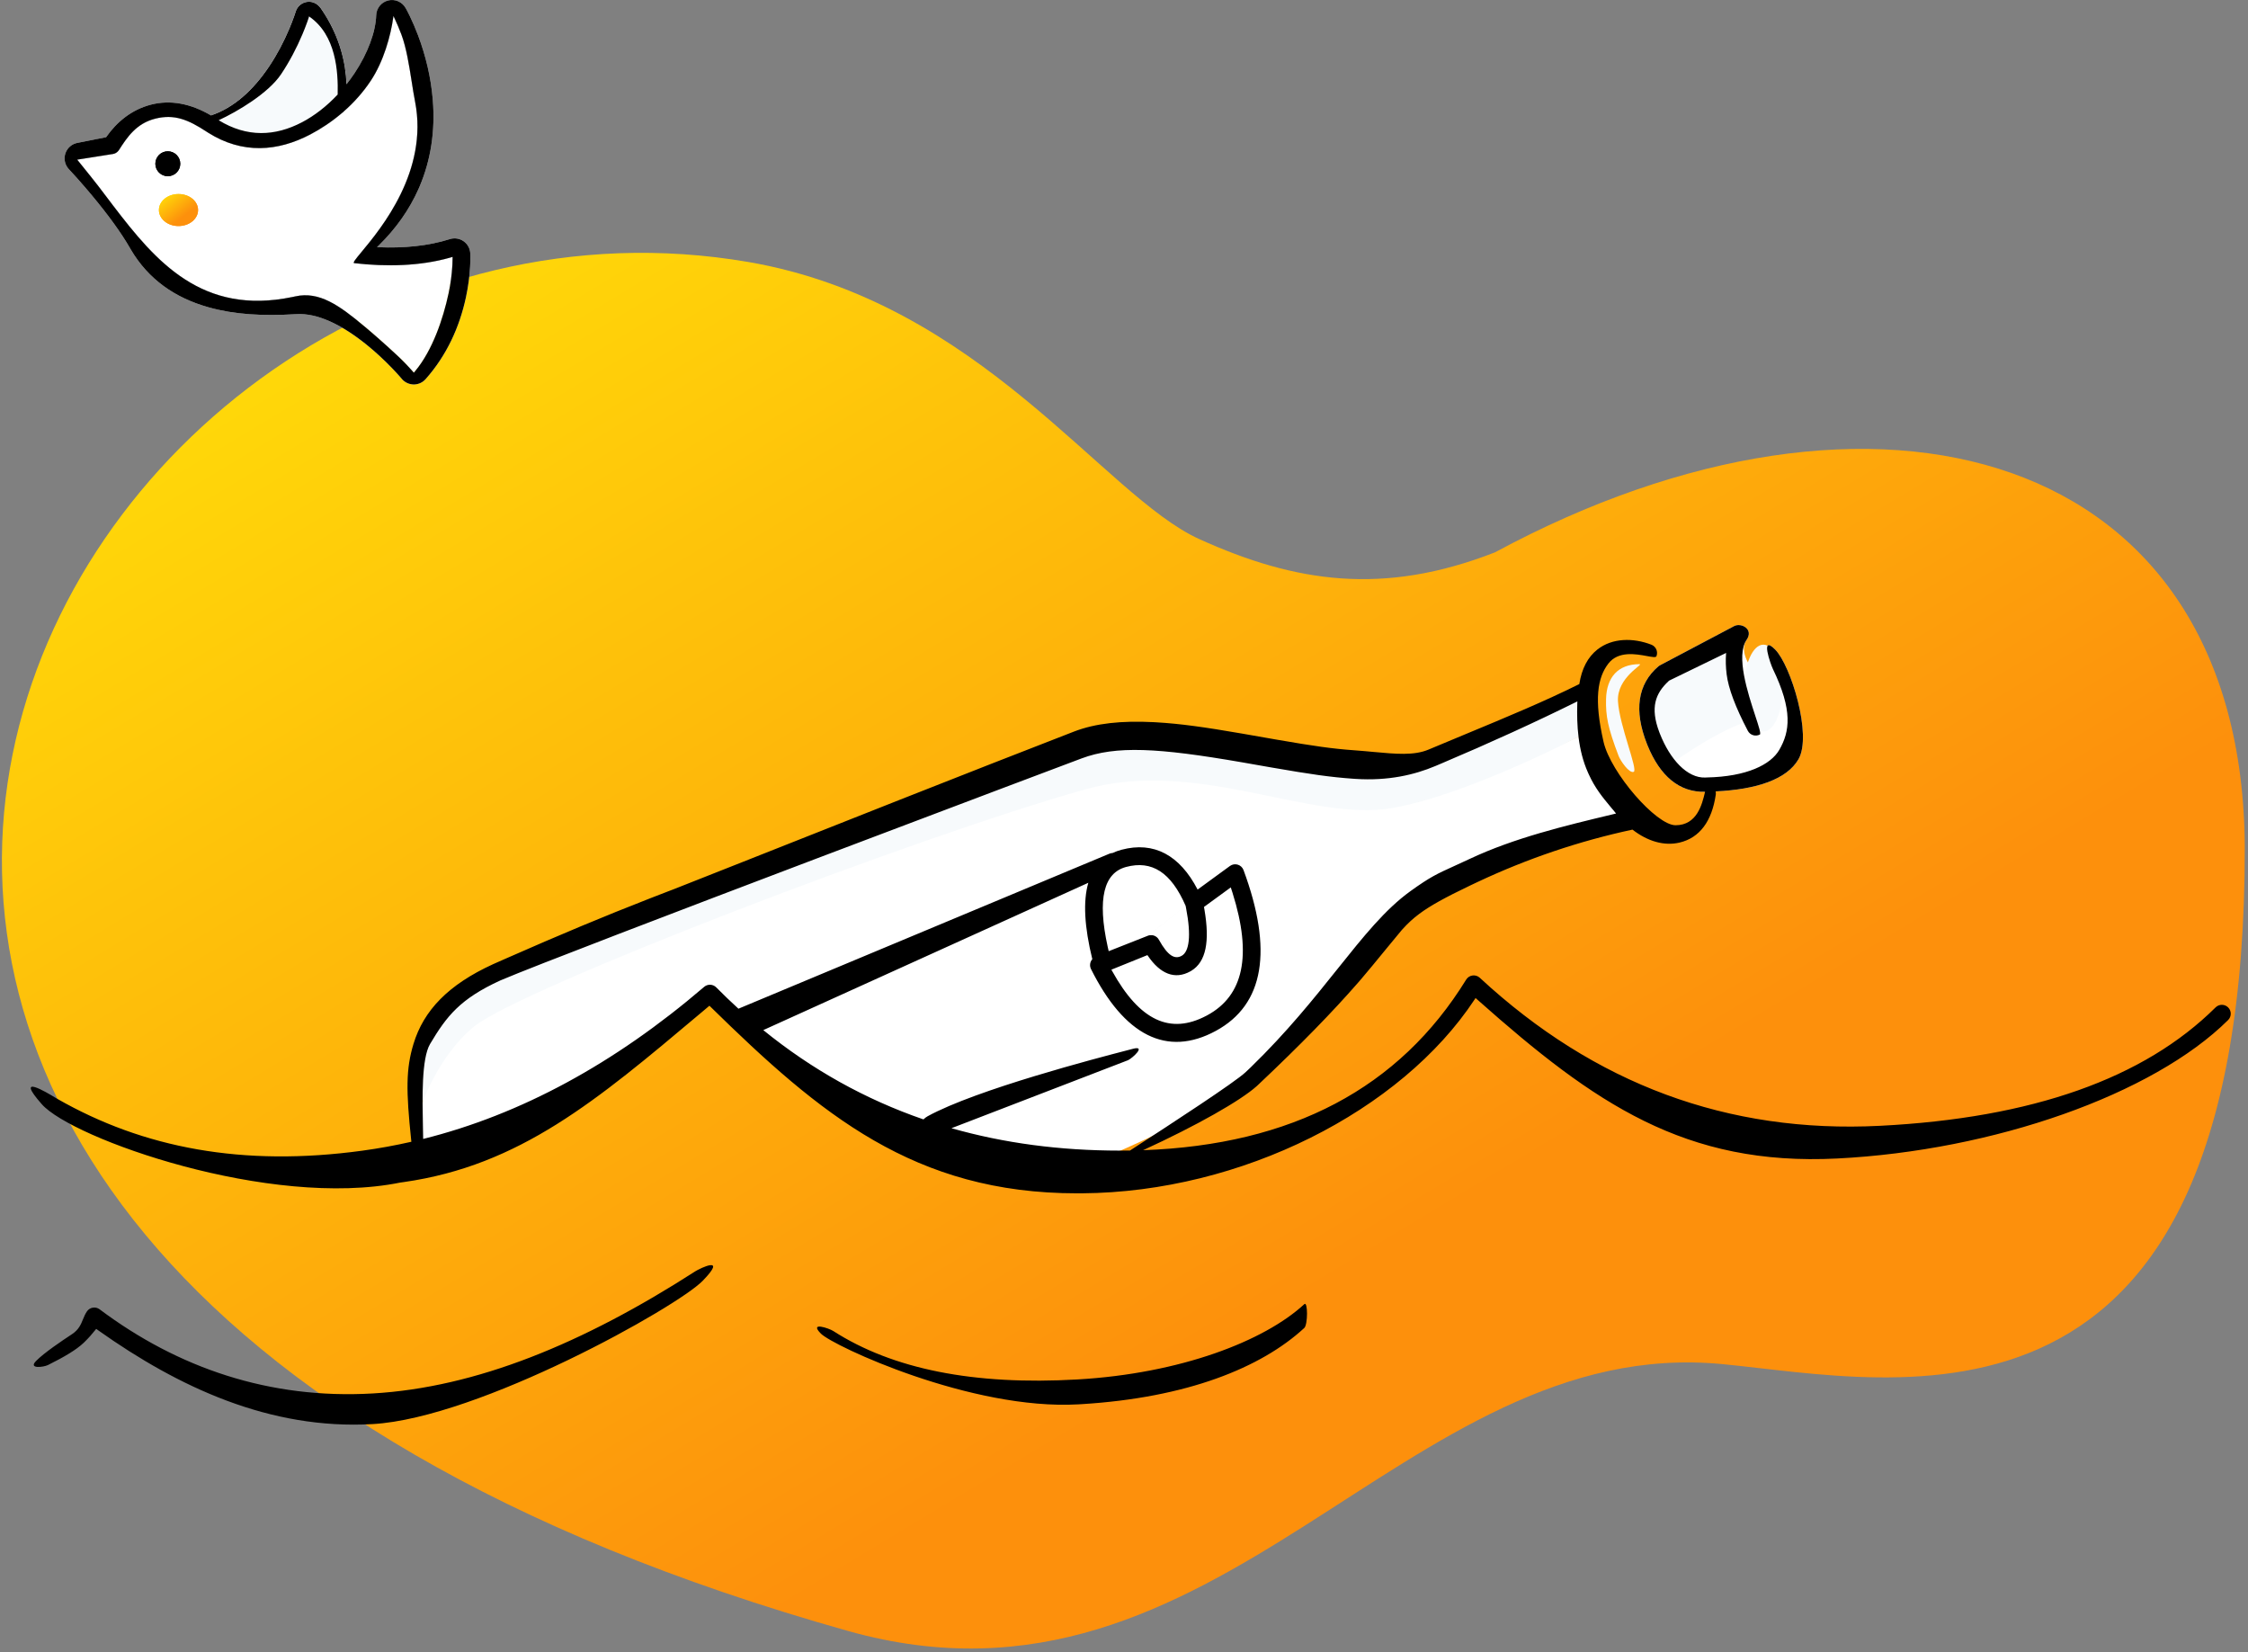 <svg width="562" height="413" viewBox="0 0 562 413" fill="none" xmlns="http://www.w3.org/2000/svg">
<rect x="0" y="0" width="562" height="413" fill="#808080" stroke="none"/>
<path fill-rule="evenodd" clip-rule="evenodd" d="M212.07 407.717C305.288 433.932 350.646 333.333 430.516 340.986C474.238 345.176 561.386 366.411 561.191 211.729C560.703 111.866 468.659 86.86 373.741 138.073C345.81 148.996 323.759 145.611 299.817 134.758C275.875 123.905 245.082 75.455 187.048 65.487C12.403 35.492 -137.028 309.546 212.07 407.717Z" fill="url(#paint0_linear_104_878)"/>
<path fill-rule="evenodd" clip-rule="evenodd" d="M433.592 156.48C435.341 155.629 438.479 157.278 436.658 159.932C432.628 165.808 448.216 177.547 443.212 167.203C442.677 166.097 439.933 158.448 443.815 162.398C447.698 166.346 453.11 183.795 449.609 189.807C446.537 195.083 438.407 197.594 427.309 197.891L426.809 197.902L426.573 197.916C420.031 198.22 415.07 194.171 411.867 186.286L411.714 185.902C408.472 177.648 409.361 171.032 414.604 166.571C414.699 166.49 414.8 166.417 414.908 166.353L415.073 166.264L433.592 156.48Z" fill="white"/>
<path fill-rule="evenodd" clip-rule="evenodd" d="M80.152 2.015C79.388 0.933 78.152 0.309 76.831 0.47C75.479 0.634 74.348 1.575 73.936 2.872L73.827 3.22C73.743 3.475 73.644 3.769 73.528 4.099C73.197 5.04 72.793 6.086 72.318 7.21C70.967 10.406 69.304 13.596 67.32 16.563C63.037 22.967 57.876 27.424 51.826 29.14C50.881 29.408 50.332 30.393 50.6 31.338C50.736 31.818 59.572 36.234 68.591 35.12C77.339 34.041 86.281 27.445 86.353 26.997L86.464 26.062L86.495 25.748C87.121 18.953 85.931 11.277 81.356 3.842C80.976 3.224 80.574 2.615 80.152 2.015Z" fill="#F7FAFC"/>
<path fill-rule="evenodd" clip-rule="evenodd" d="M98.356 3.992L98.31 4.351C97.675 8.952 95.9 15.358 92.688 20.191C88.734 26.141 83.154 30.691 77.546 33.624C69.455 37.853 60.65 38.627 51.979 33.133L51.596 32.886C47.04 29.906 43.582 28.471 38.838 29.655C34.093 30.839 31.79 34.295 29.741 37.501L29.648 37.636C29.319 38.075 28.839 38.378 28.298 38.485L19.303 39.91L22.578 43.979C23.564 45.213 24.265 46.102 24.681 46.647L28.281 51.39C39.012 65.464 50.559 78.901 73.079 74.25L73.842 74.086C79.808 72.759 84.81 76.321 91.085 81.571L92.426 82.7C94.086 84.105 99.105 88.529 101.158 90.659L101.829 91.363L102.449 92.029C102.578 92.17 102.701 92.305 102.817 92.434L103.458 93.156L103.851 92.692C108.098 87.578 110.759 79.789 112.137 73.364C112.656 70.937 112.955 68.612 113.08 66.468L113.095 66.189C113.127 65.561 113.141 65.014 113.144 64.557V64.217L112.502 64.406C105.076 66.512 96.719 66.722 88.565 65.781C86.596 65.553 108.203 48.053 103.767 25.389C102.757 20.224 102.115 13.318 100.349 8.63C99.792 7.151 99.216 5.799 98.644 4.591L98.356 3.992Z" fill="white"/>
<path fill-rule="evenodd" clip-rule="evenodd" d="M434.532 159.279L416.045 168.265C411.614 172.036 410.861 177.644 413.785 185.088C414.811 187.701 417.377 193.923 417.377 191.479C417.377 190.716 434.532 179.503 437.823 180.6C440.866 181.614 435.4 172.47 433.866 168.265L434.532 159.049L435.04 158.131" fill="#F7FAFC"/>
<path fill-rule="evenodd" clip-rule="evenodd" d="M409.868 166.023C411.096 166.023 404.134 169.298 404.493 175.336C404.852 181.374 409.571 192.504 408.423 192.942C407.276 193.381 405.1 190.137 404.661 188.989C401.932 181.847 401.415 178.934 401.513 174.769C401.641 169.316 404.508 166.023 409.868 166.023Z" fill="#F7FAFC"/>
<path d="M440.848 182.86C443.502 182.86 445.654 178 445.654 172.005C445.654 166.009 443.502 161.149 440.848 161.149C438.194 161.149 436.043 166.009 436.043 172.005C436.043 178 438.194 182.86 440.848 182.86Z" fill="#F7FAFC"/>
<path fill-rule="evenodd" clip-rule="evenodd" d="M105.192 286.462C105.192 267.626 107.285 259.437 129.759 249.157C175.819 230.54 175.819 229.822 264.058 195.707C287.394 186.731 336.591 208.232 357.984 199.221C372.246 193.215 385.583 188.754 397.366 182.796C398.507 190.247 405.883 202.862 408.481 205.03C394.683 207.926 381.336 212.404 368.439 218.465C340.56 231.565 357.081 227.995 312.923 269.638C309.181 273.167 295.429 281.213 275.545 289.595C275.545 289.595 235.5 284.217 219.44 277.537C203.095 270.738 178.329 249.157 178.329 249.157C178.329 249.157 149.443 268.002 132.837 276.473C125.065 280.437 105.192 286.462 105.192 286.462Z" fill="white"/>
<path fill-rule="evenodd" clip-rule="evenodd" d="M105.191 276.674C105.191 272.253 104.724 269.167 105.191 265.754C106.714 254.627 112.682 248.935 129.88 241.067C175.94 222.45 175.817 220.034 264.057 185.919C287.392 176.943 336.589 198.444 357.983 189.433C372.244 183.426 385.582 178.965 397.365 173.008C397.398 173.221 396.172 183.403 396.172 183.403C396.172 183.403 367.083 198.764 347.842 202.021C327.398 205.482 299.317 189.433 271.277 197.326C228.578 209.346 130.179 247.127 118.537 256.595C109.391 264.034 105.191 276.674 105.191 276.674Z" fill="#F7FAFC"/>
<path fill-rule="evenodd" clip-rule="evenodd" d="M80.152 2.015C79.388 0.933 78.152 0.309 76.831 0.47C75.479 0.634 74.348 1.575 73.936 2.872L73.827 3.22C73.743 3.475 73.644 3.769 73.528 4.099C73.197 5.04 72.793 6.086 72.318 7.21C70.967 10.406 69.304 13.596 67.32 16.563C63.037 22.967 57.876 27.424 51.826 29.14C50.881 29.408 50.332 30.393 50.6 31.338C50.869 32.284 65.567 25.585 70.278 18.542C72.399 15.372 74.164 11.986 75.597 8.596C76.03 7.573 76.406 6.609 76.728 5.72L76.885 5.281C77.011 4.924 77.12 4.602 77.212 4.319C77.235 4.117 77.257 4.049 77.277 4.116C87.473 11.09 83.465 28.401 84.444 28.486C85.379 28.566 86.206 27.908 86.353 26.997L86.464 26.062L86.495 25.748C87.121 18.953 85.931 11.277 81.356 3.842C80.976 3.224 80.574 2.615 80.152 2.015Z" fill="#F7FAFC"/>
<path fill-rule="evenodd" clip-rule="evenodd" d="M101.382 1.963L101.606 2.364L101.88 2.879C102.046 3.195 102.231 3.563 102.433 3.979C103.132 5.418 103.838 7.046 104.514 8.842C106.418 13.896 107.749 19.351 108.204 25.035C108.82 32.747 107.707 40.025 104.887 46.647L104.646 47.203C102.355 52.376 99.018 57.115 94.686 61.367L94.257 61.783L94.621 61.8C100.86 62.063 107.03 61.504 112.453 59.775C113.616 59.404 114.884 59.595 115.886 60.292C116.886 60.988 117.507 62.108 117.569 63.324L117.584 63.701L117.593 64.201V64.393C117.593 65.089 117.572 65.87 117.522 66.725C117.386 69.088 117.059 71.636 116.488 74.297C114.877 81.814 111.655 88.853 106.39 94.785C105.691 95.573 104.708 96.044 103.663 96.1L103.421 96.106C102.306 96.085 101.286 95.624 100.561 94.836L100.031 94.219L99.771 93.924L99.219 93.311L98.613 92.657C98.403 92.433 98.184 92.203 97.957 91.968C96.024 89.963 93.89 87.976 91.624 86.147C85.343 81.079 79.284 78.217 74.109 78.527C65.645 79.035 58.636 78.64 52.133 76.815C43.726 74.457 37.124 69.829 32.756 62.461L32.511 62.041C30.249 58.097 26.909 53.553 22.969 48.825C21.751 47.362 20.55 45.972 19.405 44.687L18.918 44.143C18.138 43.275 17.499 42.584 17.231 42.303C16.242 41.261 15.899 39.766 16.331 38.399L16.394 38.214C16.869 36.937 17.973 35.99 19.318 35.724L26.531 34.298L26.615 34.177C29.197 30.508 32.882 27.401 37.778 26.149C42.884 24.843 48.257 25.979 53.668 29.412L54.045 29.655C61.354 34.435 68.597 34.171 75.485 30.571C80.404 27.998 85.094 23.63 88.646 18.284C91.95 13.313 93.913 8 94.054 3.806C94.112 2.054 95.321 0.549 97.021 0.12C98.722 -0.311 100.502 0.443 101.382 1.963ZM98.357 3.992L98.311 4.351C97.677 8.952 95.901 15.358 92.69 20.191C88.735 26.141 83.155 30.691 77.547 33.624C69.457 37.853 60.651 38.627 51.98 33.133L51.597 32.886C47.041 29.906 43.583 28.471 38.839 29.655C34.095 30.839 31.791 34.295 29.743 37.501L29.649 37.636C29.32 38.075 28.84 38.378 28.299 38.485L19.304 39.91L22.579 43.979C23.566 45.213 24.266 46.102 24.682 46.647L28.282 51.391C39.013 65.464 50.56 78.901 73.079 74.25L73.843 74.086C79.809 72.759 84.811 76.321 91.086 81.571L92.427 82.7C94.087 84.105 99.106 88.529 101.159 90.659L101.83 91.363L102.45 92.029C102.579 92.17 102.701 92.305 102.819 92.434L103.459 93.156L103.852 92.692C108.099 87.578 110.76 79.789 112.138 73.364C112.658 70.937 112.956 68.612 113.081 66.468L113.096 66.189C113.128 65.561 113.142 65.014 113.145 64.557V64.217L112.503 64.406C105.077 66.512 96.72 66.722 88.566 65.781C86.597 65.554 108.204 48.053 103.768 25.389C102.758 20.224 102.116 13.318 100.35 8.63C99.794 7.151 99.217 5.799 98.645 4.591L98.357 3.992Z" fill="#F7FAFC"/>
<path fill-rule="evenodd" clip-rule="evenodd" d="M41.953 44.048C43.671 44.048 45.068 42.651 45.068 40.934C45.068 39.217 43.671 37.819 41.953 37.819C40.236 37.819 38.839 39.217 38.839 40.934C38.839 42.651 40.236 44.048 41.953 44.048Z" fill="black"/>
<path d="M44.623 56.507C47.326 56.507 49.517 54.714 49.517 52.502C49.517 50.291 47.326 48.498 44.623 48.498C41.92 48.498 39.728 50.291 39.728 52.502C39.728 54.714 41.92 56.507 44.623 56.507Z" fill="url(#paint1_linear_104_878)"/>
<path d="M44.623 56.507C47.326 56.507 49.517 54.714 49.517 52.502C49.517 50.291 47.326 48.498 44.623 48.498C41.92 48.498 39.728 50.291 39.728 52.502C39.728 54.714 41.92 56.507 44.623 56.507Z" fill="url(#paint2_linear_104_878)"/>
<path fill-rule="evenodd" clip-rule="evenodd" d="M101.381 1.963L101.606 2.364L101.88 2.879C102.044 3.195 102.23 3.563 102.432 3.979C103.132 5.418 103.837 7.046 104.514 8.842C106.418 13.896 107.748 19.351 108.203 25.035C108.82 32.747 107.707 40.025 104.887 46.647L104.645 47.203C102.355 52.376 99.018 57.115 94.685 61.367L94.256 61.783L94.621 61.8C100.86 62.063 107.029 61.504 112.452 59.775C113.615 59.404 114.883 59.595 115.885 60.292C116.886 60.988 117.507 62.108 117.569 63.324L117.583 63.701L117.592 64.201V64.393C117.592 65.089 117.572 65.87 117.522 66.725C117.385 69.088 117.057 71.636 116.488 74.297C114.876 81.814 111.655 88.853 106.39 94.785C105.69 95.573 104.707 96.044 103.662 96.101L103.421 96.106C102.304 96.085 101.285 95.624 100.561 94.836L100.031 94.219L99.771 93.924L99.218 93.311L98.612 92.657C98.402 92.433 98.183 92.203 97.956 91.968C96.023 89.963 93.89 87.976 91.623 86.147C85.341 81.079 79.283 78.217 74.109 78.527C65.644 79.035 58.636 78.64 52.133 76.815C43.725 74.457 37.124 69.829 32.755 62.461L32.511 62.041C30.249 58.097 26.908 53.553 22.968 48.825C21.75 47.362 20.549 45.972 19.405 44.687L18.918 44.143C18.138 43.275 17.499 42.584 17.231 42.303C16.242 41.261 15.898 39.766 16.33 38.399L16.394 38.214C16.868 36.937 17.972 35.99 19.317 35.724L26.531 34.298L26.615 34.177C29.196 30.508 32.881 27.401 37.776 26.149C42.595 24.916 47.652 25.859 52.754 28.854C58.404 26.959 63.257 22.637 67.319 16.564C69.304 13.596 70.968 10.406 72.318 7.211C72.793 6.086 73.196 5.041 73.528 4.099C73.644 3.769 73.743 3.476 73.827 3.22L73.936 2.872C74.347 1.575 75.478 0.634 76.831 0.471C78.151 0.309 79.388 0.933 80.151 2.016C80.575 2.615 80.976 3.225 81.356 3.842C84.907 9.614 86.419 15.531 86.625 21.068C87.331 20.175 88.007 19.245 88.646 18.284C91.949 13.313 93.913 8 94.052 3.806C94.111 2.054 95.32 0.549 97.02 0.12C98.722 -0.311 100.501 0.443 101.381 1.963ZM75.484 30.571C68.794 34.068 61.768 34.417 54.673 30.053C59.45 27.845 67.114 23.272 70.278 18.543C72.398 15.373 74.164 11.986 75.597 8.596C76.029 7.574 76.406 6.61 76.728 5.72L76.885 5.282C77.011 4.924 77.119 4.602 77.212 4.319C77.235 4.117 77.256 4.049 77.277 4.116C84.054 8.753 84.555 17.956 84.417 23.631C81.693 26.538 78.636 28.922 75.484 30.571ZM77.546 33.624C80.26 32.203 82.969 30.405 85.49 28.252C85.683 28.139 85.855 27.99 85.994 27.814C88.485 25.617 90.777 23.067 92.688 20.191C95.901 15.358 97.676 8.952 98.311 4.351L98.357 3.992L98.644 4.591C99.216 5.799 99.793 7.151 100.35 8.63C101.579 11.892 102.263 16.229 102.907 20.305V20.306C103.187 22.087 103.46 23.818 103.768 25.389C107.167 42.76 95.268 57.098 90.411 62.949C88.931 64.733 88.106 65.728 88.566 65.781C96.719 66.722 105.075 66.512 112.503 64.406L113.145 64.217V64.557C113.142 65.014 113.128 65.561 113.096 66.189L113.081 66.468C112.956 68.612 112.657 70.937 112.137 73.364C110.76 79.789 108.099 87.578 103.852 92.692L103.458 93.156L102.818 92.434C102.701 92.305 102.578 92.17 102.449 92.029L101.83 91.363L101.159 90.659C99.105 88.529 94.086 84.105 92.427 82.7L91.086 81.571C84.81 76.321 79.808 72.759 73.843 74.086L73.079 74.25C50.56 78.901 39.012 65.464 28.282 51.391L24.681 46.647C24.266 46.102 23.565 45.213 22.579 43.979L19.303 39.91L28.298 38.485C28.84 38.378 29.32 38.075 29.648 37.636L29.742 37.501C31.79 34.295 34.094 30.839 38.839 29.655C43.583 28.471 47.041 29.906 51.597 32.886L51.979 33.133C60.65 38.627 69.456 37.853 77.546 33.624ZM433.592 156.48C435.341 155.629 438.479 157.278 436.658 159.933C433.903 163.95 436.965 173.28 438.83 178.962V178.963V178.963C439.692 181.591 440.299 183.439 439.955 183.619C438.865 184.188 437.522 183.767 436.952 182.678C433.871 176.781 432.101 172.099 431.659 168.54C431.44 166.769 431.391 165.056 431.515 163.402L431.532 163.212L417.285 170.137L417.104 170.302C413.888 173.319 412.474 176.822 414.827 183.026L414.966 183.386C417.521 189.891 421.846 194.557 426.346 194.363L426.697 194.345C436.697 194.144 442.673 191.135 444.806 187.471C447.488 182.864 448.216 177.548 443.212 167.203C442.678 166.098 439.933 158.449 443.816 162.398C447.698 166.346 453.11 183.795 449.61 189.807C446.687 194.826 439.188 197.343 428.911 197.831C428.971 198.093 428.984 198.371 428.943 198.652C427.97 205.258 424.954 209.414 419.912 210.616C416.056 211.535 411.912 210.318 408.116 207.383C394.779 210.247 381.87 214.612 369.386 220.479L367.537 221.354C361.167 224.397 357.515 226.436 354.848 228.419C353.284 229.581 351.992 230.773 350.603 232.305L350.379 232.56C349.704 233.342 348.236 235.135 346.565 237.176L346.562 237.18L346.56 237.182L346.559 237.183L346.558 237.185L346.553 237.191L346.55 237.195C344.327 239.91 341.749 243.058 340.21 244.84L339.466 245.697C333.2 252.876 325.304 261.021 314.45 271.257L314.146 271.536C310.076 275.172 299.263 281.32 285.778 287.52C322.993 286.197 349.829 271.993 366.54 244.882C367.275 243.689 368.917 243.465 369.946 244.417C398.682 271.031 431.979 283.348 469.964 281.425C508.049 279.496 535.998 269.597 553.896 251.825C554.767 250.959 556.176 250.965 557.042 251.837C557.908 252.708 557.902 254.116 557.031 254.982C538.256 273.626 498.394 287.616 459.303 289.595C421.287 291.519 398.603 275.856 369.6 250.11L368.891 249.477L368.638 249.866C350.268 277.704 310.36 298.008 270.534 298.296L269.286 298.3C228.55 298.3 205.057 278.575 177.574 251.616L177.359 251.405L177.261 251.489L176.543 252.093L175.5 252.97L174.861 253.509C149.109 275.18 129.894 291.35 100.989 295.481L100.067 295.61C67.477 302.203 18.05 284.64 10.454 276.03C3.495 268.143 11.613 273.046 13.841 274.392H13.841C14.045 274.515 14.199 274.608 14.289 274.659C35.858 287.009 60.729 291.712 90.568 287.642C94.685 287.08 98.778 286.337 102.843 285.411L102.796 284.973C101.494 272.599 101.486 267.19 103.363 260.983C105.916 252.54 112.116 246.124 123.268 241.023L126.339 239.665C140.114 233.594 151.054 229.036 162.402 224.608L163.233 224.284C164.505 223.789 165.795 223.291 167.111 222.786L168.4 222.294C168.866 222.129 174.93 219.725 184.151 216.069L184.154 216.068L184.178 216.059L184.183 216.057L184.185 216.056C205.5 207.606 243.637 192.487 268.516 182.867C273.898 180.797 280.414 180.11 288.407 180.522L289.096 180.561C295.084 180.913 300.973 181.726 310.627 183.396L319.11 184.882C328.582 186.521 333.172 187.168 338.531 187.55C340.215 187.67 341.816 187.819 343.337 187.96H343.338C348.973 188.483 353.507 188.905 357.121 187.383C360.335 186.03 363.485 184.723 366.572 183.442H366.573C376.671 179.254 386.089 175.347 394.829 171.002C395.429 167.115 396.961 164.245 399.36 162.355C403.062 159.44 408.303 159.391 412.848 161.158C413.993 161.604 414.56 162.893 414.115 164.038C413.971 164.409 413.046 164.238 411.736 163.997C408.997 163.491 404.579 162.676 402.113 165.85C399.37 169.382 398.459 174.792 400.888 185.443C402.649 193.163 414.06 206.289 418.88 206.289C424.254 206.289 425.51 201.071 426.223 198.113L426.267 197.927C419.876 198.093 415.02 194.049 411.869 186.287L411.715 185.903C408.473 177.648 409.362 171.032 414.604 166.571C414.699 166.49 414.801 166.417 414.908 166.354L415.074 166.265L433.592 156.48ZM404.011 203.361C403.786 203.089 403.563 202.809 403.344 202.524C403.259 202.435 403.18 202.345 403.11 202.261C402.908 202.015 402.7 201.765 402.488 201.51C400.764 199.439 398.766 197.039 397.202 193.58L396.975 193.075C394.465 187.454 394.166 181.139 394.32 175.933L394.343 175.328L394.211 175.395C383.843 180.526 372.565 185.674 360.376 190.838L358.848 191.484C353.629 193.682 347.112 195.235 338.853 194.701L338.215 194.657C332.572 194.255 327.827 193.58 317.875 191.853L310.446 190.55C289.501 186.924 279.02 186.358 270.384 189.588C270.384 189.588 141.59 238.037 125.095 245.079C115.063 249.668 111.659 253.987 107.511 260.983C105.364 264.602 105.582 274.585 105.733 281.519V281.521C105.758 282.683 105.781 283.76 105.792 284.707C130.144 278.616 153.553 265.954 176.033 246.695C176.92 245.936 178.242 245.99 179.063 246.82C180.882 248.659 182.731 250.435 184.61 252.149L277.356 213.401C277.61 213.295 277.873 213.239 278.133 213.23C278.831 212.9 279.585 212.628 280.393 212.413C288.48 210.263 294.939 213.761 299.401 222.371L307.485 216.474C308.677 215.605 310.371 216.115 310.883 217.499C318.26 237.437 316.111 251.098 303.963 257.69C291.712 264.338 281.059 258.856 272.753 242.241C272.332 241.398 272.497 240.424 273.08 239.767C271.1 231.724 270.733 225.315 272.08 220.674L190.822 257.499C202.973 267.363 216.314 274.803 230.857 279.821C231.19 279.503 231.551 279.229 231.905 279.035C244.155 272.325 274.336 264.487 281.791 262.551C282.436 262.383 282.91 262.26 283.189 262.185C286.687 261.248 283.103 264.516 282.047 265.004L281.913 265.061L237.863 282.024C250.967 285.757 264.998 287.622 279.964 287.622C280.816 287.622 281.661 287.616 282.502 287.602L283.487 286.962H283.488L283.489 286.961L283.491 286.96C292.911 280.837 308.662 270.599 311.397 268.02L312.673 266.813C321.743 258.012 328.492 249.57 334.385 242.2C340.849 234.114 346.281 227.321 352.61 222.763C357.531 219.219 359.315 218.41 363.507 216.507C364.628 215.998 365.921 215.411 367.493 214.672C378.611 209.447 391.238 206.422 403.09 203.582L404.011 203.361ZM281.536 216.713C287.944 215.009 292.744 218.019 296.403 226.422L286.95 233.916L286.941 233.919L277.174 237.773L276.93 236.701C274.255 224.577 275.998 218.185 281.536 216.713ZM296.403 226.422L286.958 233.913C287.148 233.838 287.343 233.791 287.538 233.77C287.717 233.751 287.895 233.754 288.07 233.778C288.484 233.833 288.879 234.005 289.203 234.276C289.415 234.454 289.597 234.673 289.734 234.928C291.963 238.942 293.687 239.898 295.436 238.917C297.289 237.878 297.871 233.973 296.517 226.995L296.403 226.422ZM173.866 317.768C174.9 317.102 182.031 313.623 175.68 320.163C169.329 326.703 119.867 354.449 93.167 355.986C67.433 357.467 44.585 346.72 24.705 332.654L24.046 332.184L23.915 332.353C23.035 333.469 22.131 334.482 21.202 335.39L20.802 335.774C19.118 337.354 16.204 339.144 11.993 341.223C10.892 341.767 6.999 342.268 9.013 340.213C11.028 338.159 15.436 335.202 18.003 333.506C19.681 332.398 20.211 331.103 20.737 329.817C21.016 329.135 21.293 328.456 21.74 327.809C22.458 326.772 23.894 326.538 24.904 327.294C44.502 341.982 67.395 349.812 93.167 348.329C119.045 346.839 145.773 335.844 173.866 317.768ZM326.077 331.952C326.979 331.119 326.979 325.174 326.077 326.007C316.081 335.231 295.154 343.344 269.331 344.83C243.475 346.318 223.147 342.253 208.306 332.71C207.273 332.045 202.157 330.288 205.232 333.378C208.306 336.468 242.864 352.589 269.586 351.051L270.386 351.004C296.718 349.397 315.281 341.914 326.077 331.952ZM307.824 222.23L307.691 221.83L300.993 226.717L301.115 227.408C302.463 235.286 301.543 240.435 297.809 242.684L297.613 242.798C293.719 244.981 290.053 243.439 286.989 238.952L286.854 238.753L277.848 242.391L278.056 242.769C284.94 255.191 292.571 258.647 301.55 253.934L301.841 253.779C310.859 248.886 313.081 238.899 308.136 223.198L307.824 222.23ZM45.068 40.934C45.068 42.651 43.671 44.048 41.953 44.048C40.236 44.048 38.839 42.651 38.839 40.934C38.839 39.217 40.236 37.819 41.953 37.819C43.671 37.819 45.068 39.217 45.068 40.934Z" fill="black"/>
<defs>
<linearGradient id="paint0_linear_104_878" x1="-94.414" y1="-33.406" x2="266.379" y2="565.527" gradientUnits="userSpaceOnUse">
<stop offset="0.272" stop-color="#FFD809"/>
<stop offset="0.749" stop-color="#FD900C"/>
</linearGradient>
<linearGradient id="paint1_linear_104_878" x1="38.072" y1="46.28" x2="47.192" y2="57.794" gradientUnits="userSpaceOnUse">
<stop offset="0.272" stop-color="#FFD809"/>
<stop offset="0.749" stop-color="#FD900C"/>
</linearGradient>
<linearGradient id="paint2_linear_104_878" x1="38.072" y1="46.28" x2="47.192" y2="57.794" gradientUnits="userSpaceOnUse">
<stop offset="0.272" stop-color="#FFD809"/>
<stop offset="0.749" stop-color="#FD900C"/>
</linearGradient>
</defs>
</svg>
